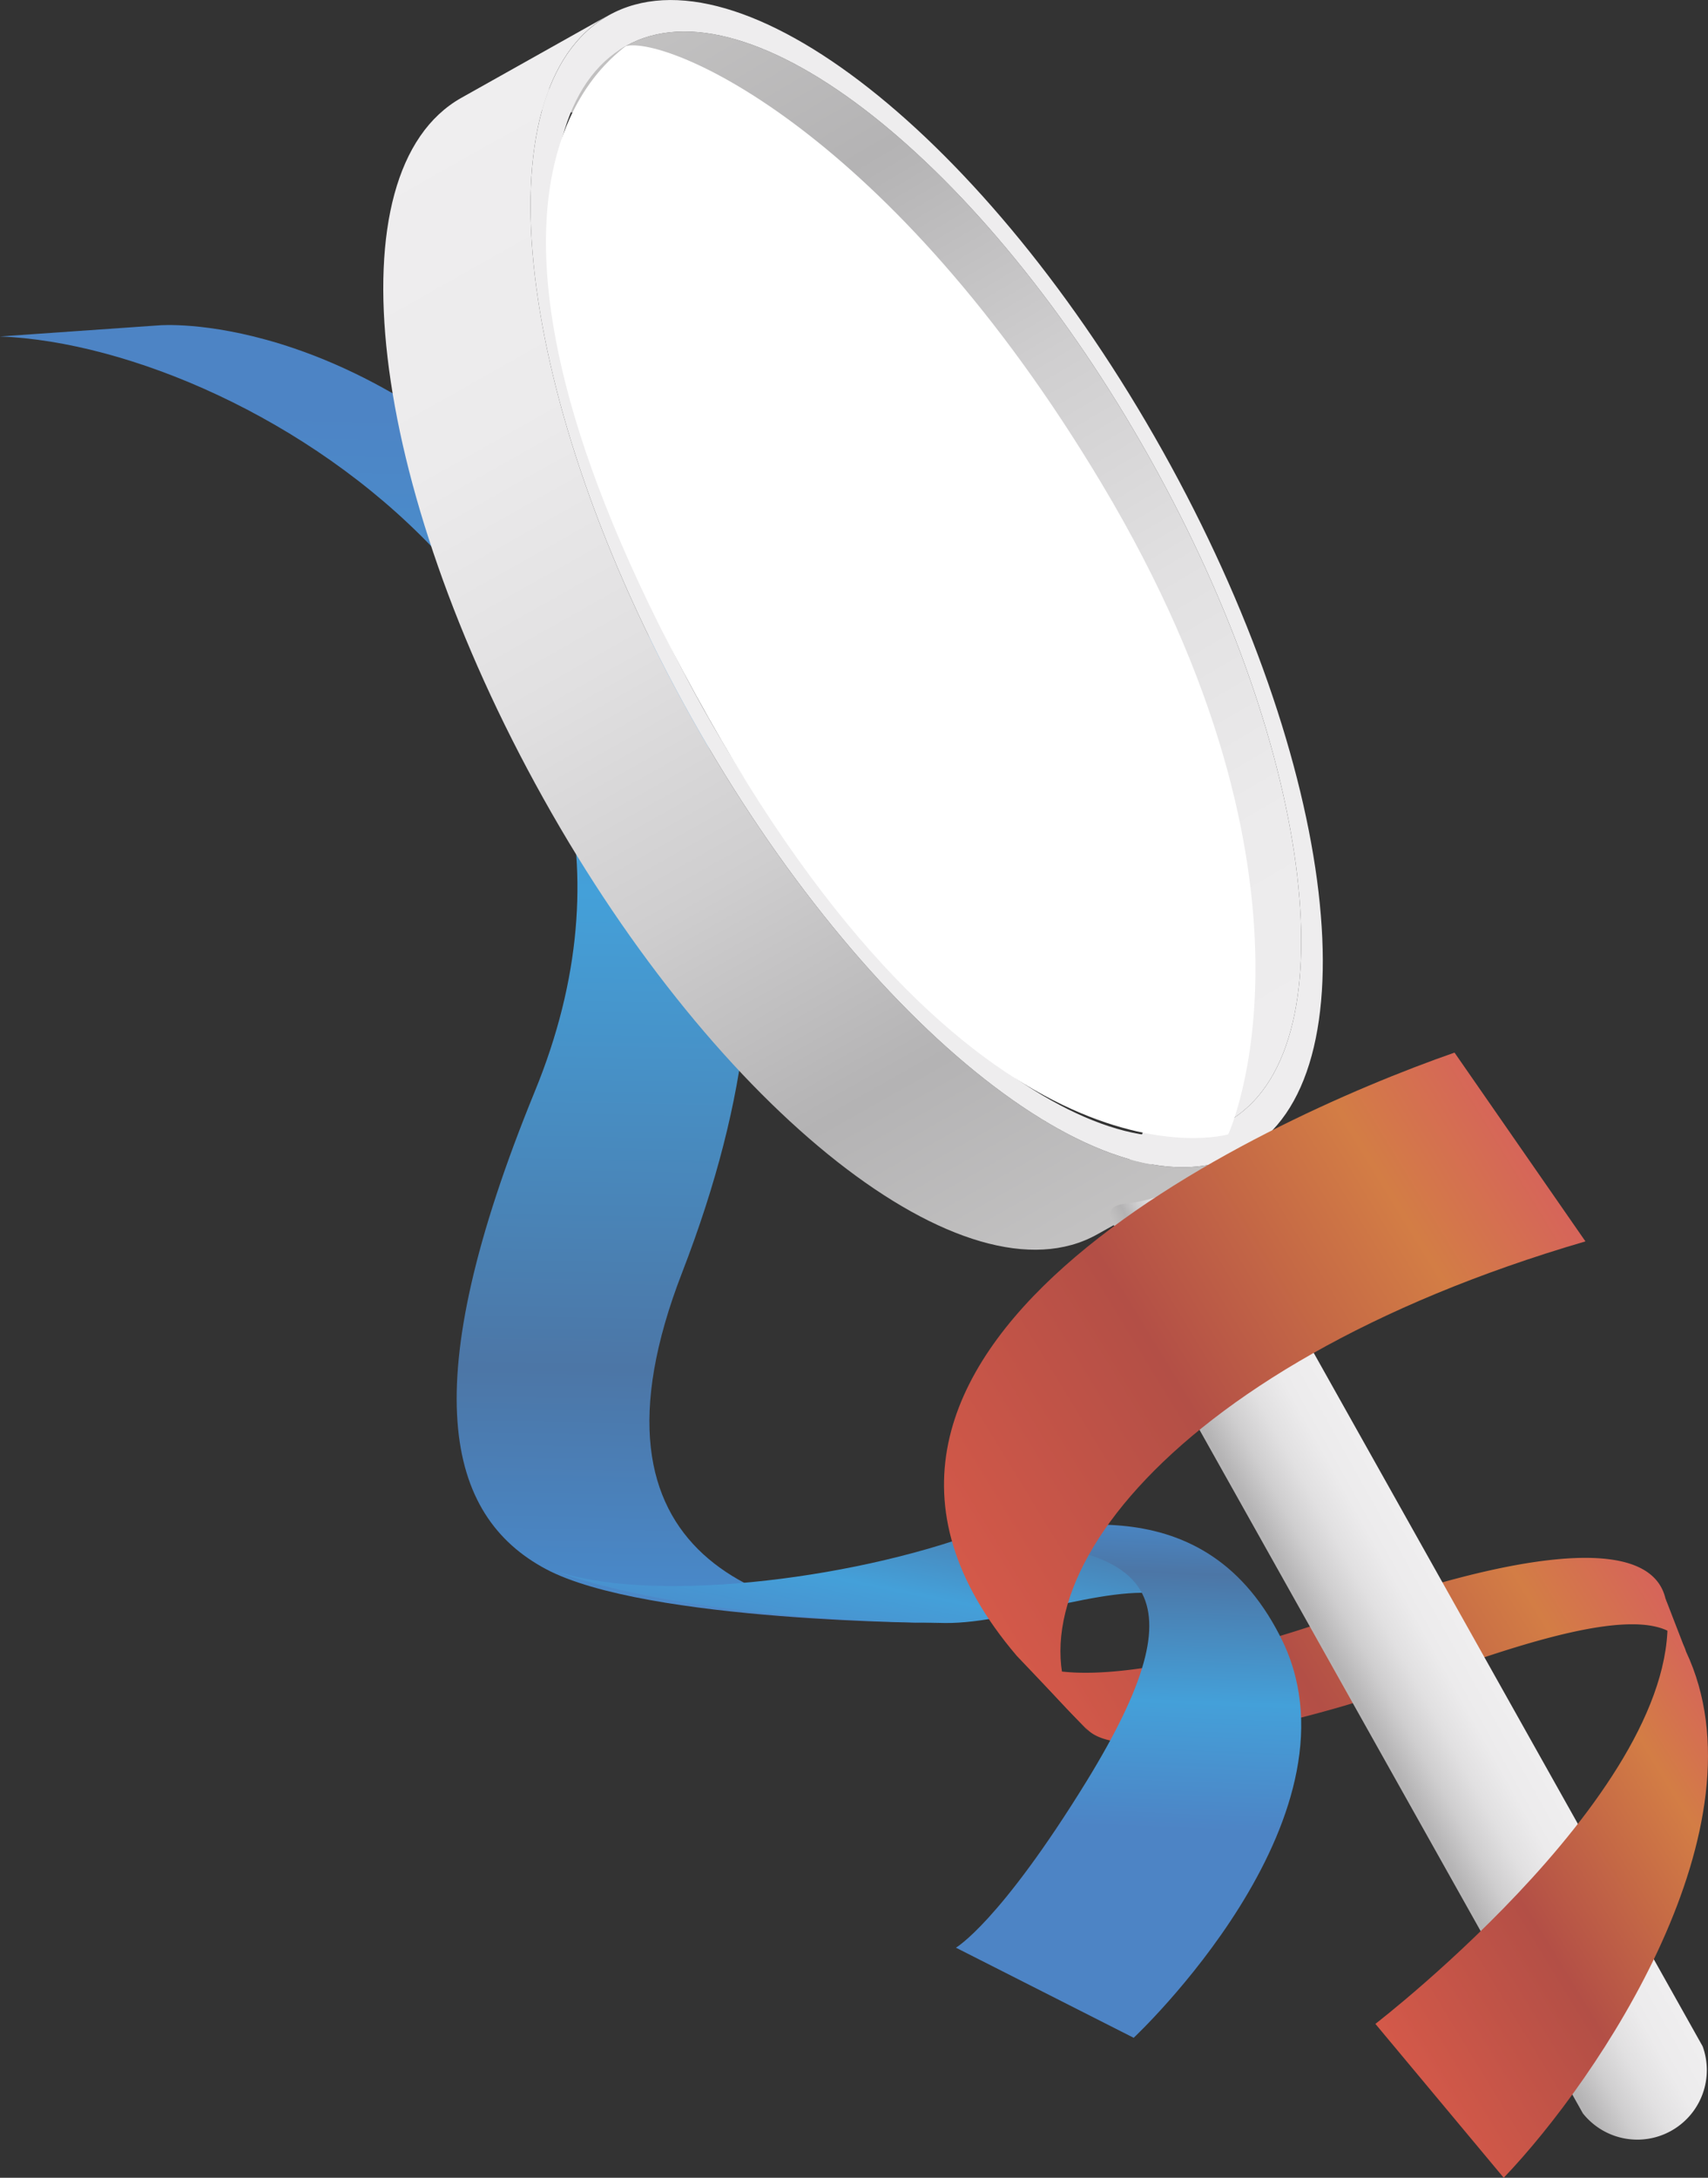 <svg viewBox="0 0 79.85 101.75" xmlns="http://www.w3.org/2000/svg" xmlns:xlink="http://www.w3.org/1999/xlink"><rect x="0" y="0" width="79.85" height="101.75" fill="#333333" stroke="none"/><linearGradient id="b" gradientTransform="rotate(-76.39 82.098 46.577)" gradientUnits="userSpaceOnUse" x1="57.71" x2="38.35" y1="45.29" y2="25.92"><stop offset="0" stop-color="#d6645a"/><stop offset=".2" stop-color="#d37d45"/><stop offset=".6" stop-color="#b34f46"/><stop offset="1" stop-color="#d45949"/></linearGradient><linearGradient id="c" gradientUnits="userSpaceOnUse" x1="21.46" x2="22.4" y1="74.96" y2="19.43"><stop offset="0" stop-color="#4e8aca"/><stop offset=".02" stop-color="#4988c8"/><stop offset=".2" stop-color="#4c76a6"/><stop offset=".6" stop-color="#44a0d9"/><stop offset="1" stop-color="#4d84c5"/></linearGradient><linearGradient id="a" gradientTransform="scale(-1 1) rotate(-60.6 -52.879 62.84)" gradientUnits="userSpaceOnUse" x1="12.47" x2="-48.82" y1="52.19" y2="50.99"><stop offset="0" stop-color="#c3c2c2"/><stop offset=".18" stop-color="#b4b3b4"/><stop offset=".2" stop-color="#b6b5b6"/><stop offset=".38" stop-color="#cfcecf"/><stop offset=".57" stop-color="#e1e0e1"/><stop offset=".77" stop-color="#ecebec"/><stop offset="1" stop-color="#efeeef"/></linearGradient><linearGradient id="d" x1="-47.8" x2="13.06" xlink:href="#a" y1="63.82" y2="63.82"/><linearGradient id="e" gradientTransform="rotate(60.75 -126.674 396.493)" x1="-333.68" x2="-333.61" xlink:href="#a" y1="74.78" y2="71"/><linearGradient id="f" gradientTransform="rotate(60.75 -126.674 396.493)" x1="-308.5" x2="-308.5" xlink:href="#a" y1="77.11" y2="69.67"/><linearGradient id="g" x1="47.01" x2="31.51" xlink:href="#b" y1="55.85" y2="40.35"/><linearGradient id="h" x1="41.85" x2="39.47" xlink:href="#c" y1="66.77" y2="78.79"/><linearGradient id="i" x1="53.35" x2="52.77" xlink:href="#c" y1="70.44" y2="85.39"/><linearGradient id="j" x1="70.83" x2="47.48" xlink:href="#b" y1="39.8" y2="16.45"/><path d="M77.86 74.68c-1.15-4.78-15.69 1-15.69 1s-11.72 4.21-14.64 1.65c1.37 1.41 2.22 2.44 3.34 3.51 1.55 1.47 8.06 0 12-1.15s14.83-6.09 15.95-2.53a9.59 9.59 0 0 1-.96-2.48z" fill="url(#b)"/><path d="M43.9 75.83c-8.19-.11-17.21-3-12-16.4 6.44-16.66 2.1-26.67-5.92-35-9.64-10-18.53-9.23-18.53-9.23L0 15.72C12 16.19 33.67 29.88 25 51c-5.66 13.83-4.15 19.82.52 22.31s18.38 2.52 18.38 2.52z" fill="url(#c)"/><path d="M29.26 2.15C35-1.08 46 7.55 53.76 21.42s9.39 27.73 3.62 31l-6.56 3.68c5.77-3.23 4.15-17.1-3.62-31S28.46 2.59 22.69 5.82z" fill="url(#a)"/><path d="M51.3 57.67C45.21 61.09 33.61 52 25.4 37.3S15.47 8 21.57 4.57L28.45.71c-6.09 3.42-4.38 18.07 3.83 32.74s19.81 23.78 25.91 20.37z" fill="url(#d)"/><path d="M28.45.72c-6.09 3.41-4.38 18.06 3.83 32.73s19.81 23.78 25.91 20.37 4.38-18.07-3.83-32.74S34.55-2.7 28.45.72zm.81 1.43C35-1.08 46 7.55 53.76 21.42s9.39 27.73 3.62 31S40.65 47 32.88 33.11 23.49 5.38 29.26 2.15z" fill="#eeedee"/><path d="M54.06 60.74l-2-3.51s-.65-.93.66-1a8.15 8.15 0 0 0 2.85-.94l2 3.5z" fill="url(#e)"/><path d="M74 98.74L53 61.32l5.6-3.13 21 37.42a3.25 3.25 0 0 1-5.6 3.13z" fill="url(#f)"/><path d="M29.26 2.15c2-.45 12.34 3.9 22.24 20.44C62.78 41.43 57.42 53 57.42 53S46 56.34 33.13 33.55C19.63 9.63 27.94 3.2 29.26 2.15z" fill="#fff"/><path d="M78.82 77.16c3.86 8.16-4.06 19.93-8.52 24.59l-6-7.19S79.33 83 77.86 74.68z" fill="url(#g)"/><path d="M25.8 73.34c4.39 1.6 13.82.54 20.06-1.79 0 0 5.88.06 8.32.91 1.74.61 0 2 .85 2.22-2.46-1-7.53 1.19-10.85 1.15-13.03-.17-18.38-2.49-18.38-2.49z" fill="url(#h)"/><path d="M45.55 71.93c8.18.29 10.78 2.28 5.25 11.29-4.07 6.61-6.11 7.78-6.11 7.78L53 95.21s10.87-10.16 7-18.45c-3.64-7.63-11-5.29-14.45-4.83z" fill="url(#i)"/><path d="M74.12 58C54 63.88 46.25 75.14 50.87 80.87l-3.34-3.51C35.45 63.18 58.76 52.4 68 49.18z" fill="url(#j)"/></svg>
